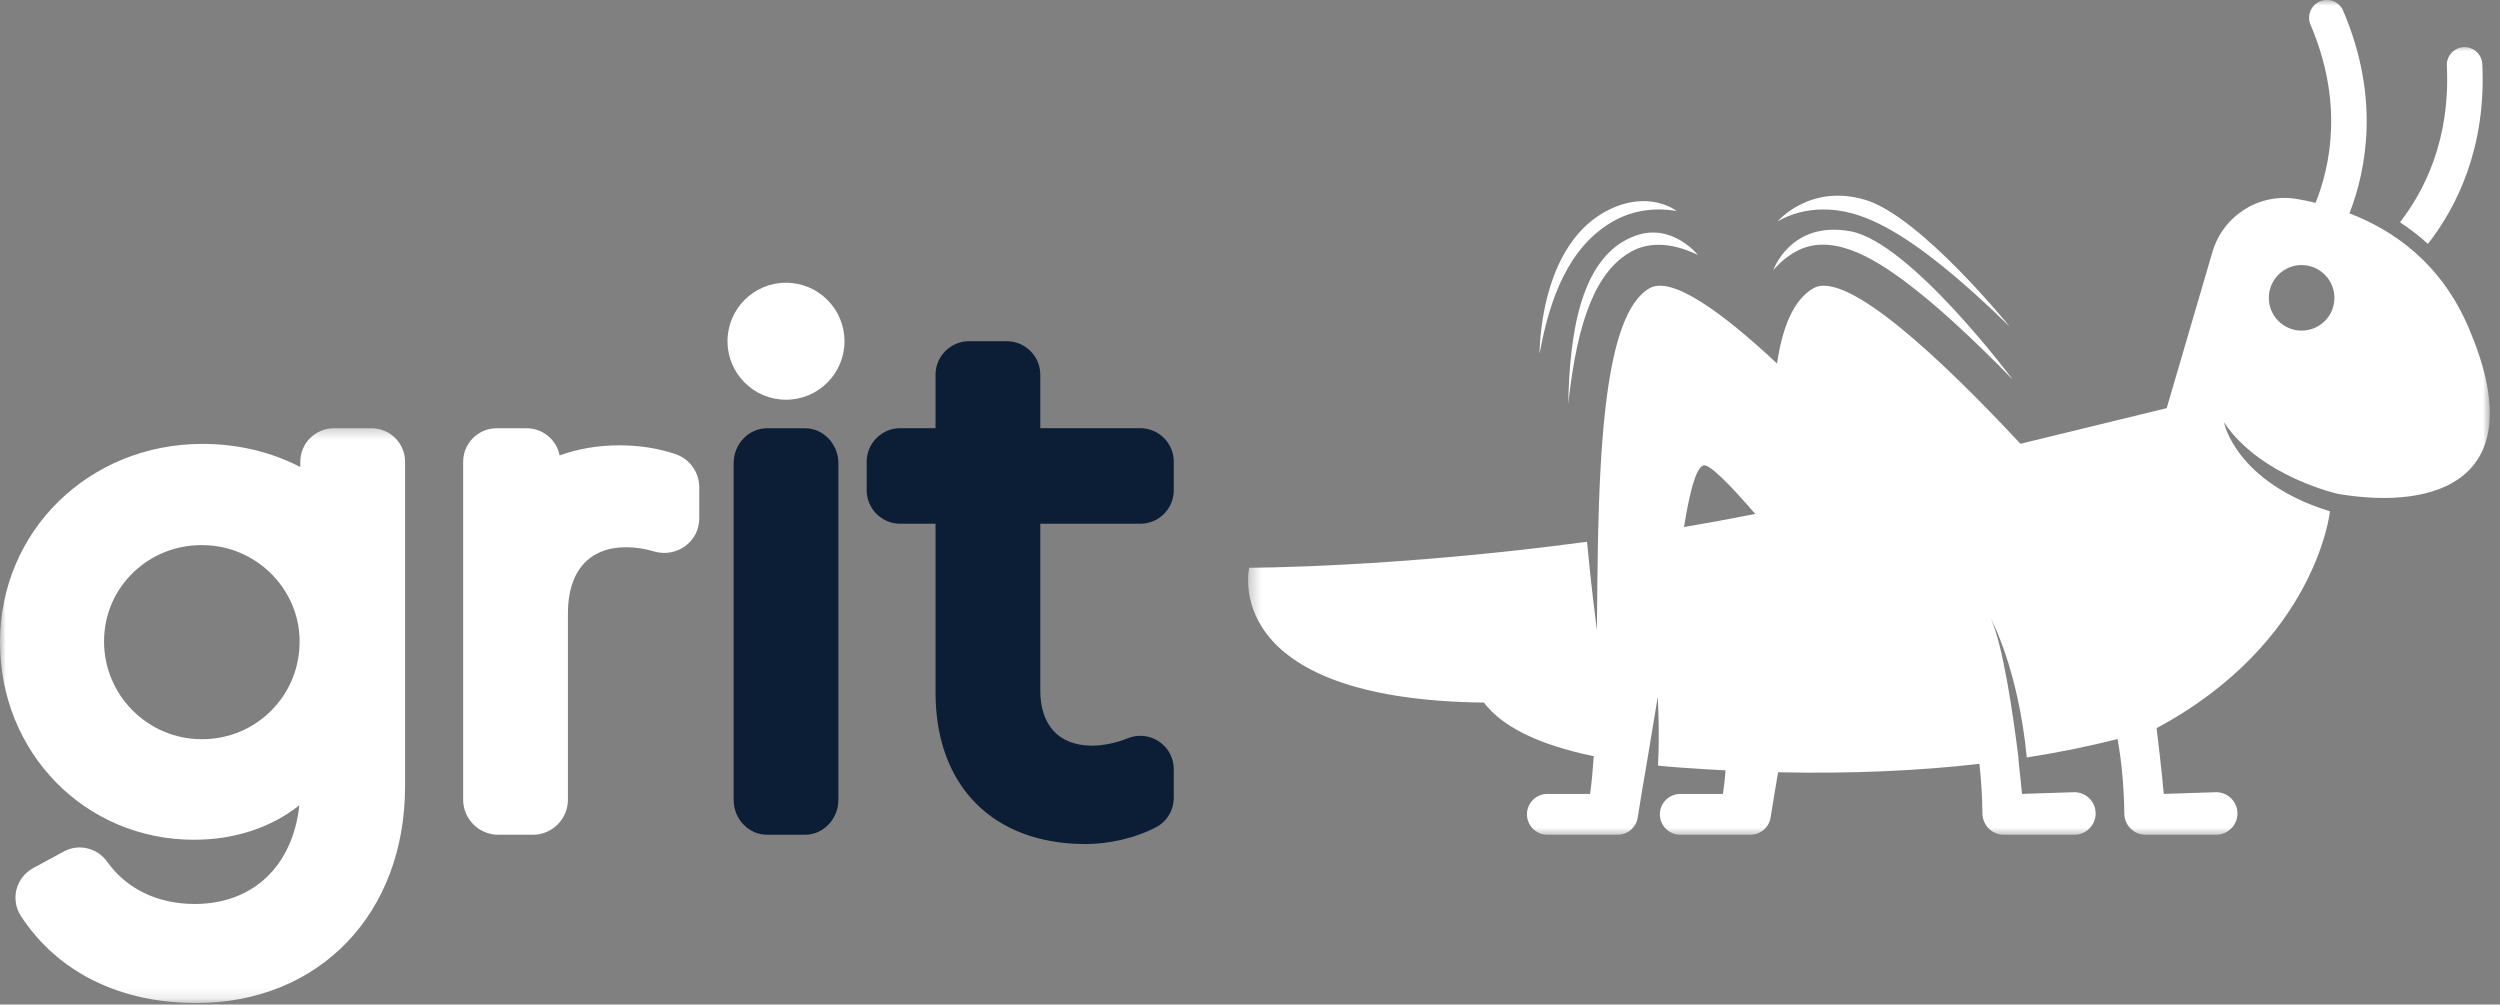 <svg width="219" height="88" viewBox="0 0 219 88" fill="none" xmlns="http://www.w3.org/2000/svg">
<rect x="0" y="0" width="219" height="88" fill="#808080" stroke="none"/>
<path d="M70.51 37.516H67.198C65.583 37.516 64.266 38.891 64.266 40.583V70.057C64.266 71.75 65.583 73.125 67.198 73.125H70.51C72.125 73.125 73.443 71.75 73.443 70.057V40.583C73.443 38.891 72.125 37.516 70.51 37.516Z" fill="#0B1E35"/>
<path d="M99.891 45.88C101.51 45.88 102.823 44.562 102.823 42.948V40.448C102.823 38.828 101.51 37.51 99.891 37.51H91.13V32.823C91.13 31.208 89.818 29.891 88.198 29.891H84.891C83.271 29.891 81.953 31.208 81.953 32.823V37.51H78.854C77.24 37.51 75.922 38.828 75.922 40.448V42.948C75.922 44.562 77.24 45.88 78.854 45.88H81.953V60.672C81.953 68.854 86.99 73.938 95.094 73.938C97.203 73.938 99.505 73.391 101.255 72.474C102.224 71.969 102.823 70.969 102.823 69.87V67.391C102.823 66.412 102.344 65.5 101.531 64.958C100.729 64.412 99.708 64.302 98.807 64.667C97.766 65.088 96.646 65.318 95.656 65.318C92.781 65.318 91.13 63.557 91.13 60.484V45.88" fill="#0B1E35"/>
<mask id="mask0_1_962" style="mask-type:alpha" maskUnits="userSpaceOnUse" x="0" y="37" width="36" height="51">
<path d="M0 37.333H36V87.865H0V37.333Z" fill="#FFF"/>
</mask>
<g mask="url(#mask0_1_962)">
<path d="M23.787 62.224C22.172 63.859 20.005 64.755 17.682 64.755C12.958 64.755 9.115 60.917 9.115 56.193C9.115 53.828 10.062 51.651 11.776 50.052C13.38 48.557 15.458 47.75 17.672 47.75C17.891 47.75 18.109 47.76 18.333 47.776C22.713 48.089 26.188 51.734 26.245 56.078C26.276 58.406 25.401 60.589 23.787 62.224ZM32.552 37.516H29.24C27.625 37.516 26.307 38.828 26.307 40.448V40.911C23.797 39.615 20.891 38.885 17.745 38.885C7.792 38.885 0 46.516 0 56.255C0 65.958 7.464 73.562 16.995 73.562C20.568 73.562 23.766 72.49 26.224 70.537C25.651 75.844 22.182 79.188 17.057 79.188C13.807 79.188 11.083 77.87 9.38 75.479C8.521 74.271 6.891 73.885 5.594 74.588L2.896 76.052C2.177 76.443 1.646 77.125 1.443 77.922C1.245 78.713 1.385 79.557 1.828 80.24C5.036 85.156 10.49 87.865 17.182 87.865C27.958 87.865 35.484 80.057 35.484 68.88V40.448C35.484 38.828 34.167 37.516 32.552 37.516Z" fill="#FFF"/>
</g>
<path d="M59.177 39.781C57.698 39.276 56.005 39.01 54.276 39.01C52.354 39.01 50.599 39.323 49.021 39.896L49.01 39.833C48.724 38.49 47.516 37.516 46.141 37.516H43.505C41.891 37.516 40.573 38.828 40.573 40.448V70.052C40.573 71.745 41.953 73.125 43.651 73.125H46.672C48.37 73.125 49.75 71.745 49.75 70.052V53.703C49.75 50.042 51.604 47.938 54.833 47.938C55.661 47.938 56.479 48.062 57.276 48.302C58.224 48.589 59.255 48.406 60.042 47.828C60.812 47.255 61.255 46.37 61.255 45.406V42.698C61.255 41.375 60.422 40.203 59.177 39.781Z" fill="#FFF"/>
<path d="M68.854 24.766C66.026 24.766 63.729 27.062 63.729 29.891C63.729 32.719 66.026 35.016 68.854 35.016C71.682 35.016 73.979 32.719 73.979 29.891C73.979 27.062 71.682 24.766 68.854 24.766Z" fill="#FFF"/>
<mask id="mask1_1_962" style="mask-type:alpha" maskUnits="userSpaceOnUse" x="209" y="4" width="10" height="19">
<path d="M209.333 4H218.104V22.667H209.333V4Z" fill="#FFF"/>
</mask>
<g mask="url(#mask1_1_962)">
<path d="M212.688 21.365C215.193 18.151 217.807 12.979 217.448 5.604C217.406 4.745 216.677 4.089 215.818 4.13C214.964 4.172 214.302 4.901 214.344 5.755C214.661 12.224 212.38 16.719 210.234 19.469C211.109 20.042 211.927 20.672 212.688 21.365Z" fill="#FFF"/>
</g>
<path d="M176.052 28.615C176.052 28.615 168.24 18.953 163.391 17.505C158.547 16.062 155.724 19.385 155.724 19.385C156.906 18.708 158.286 18.349 159.703 18.349C162.771 18.349 166.911 19.682 176.052 28.615Z" fill="#FFF"/>
<path d="M141.312 19.385C142.495 18.708 143.875 18.349 145.292 18.349C145.792 18.349 146.312 18.385 146.88 18.484C146.88 18.484 144.583 16.661 141.078 18.307C134.771 21.266 134.87 30.984 134.87 30.984C135.734 26.167 137.411 21.609 141.312 19.385Z" fill="#FFF"/>
<path d="M143.318 20.63C138.464 22.323 137.5 29.182 137.38 35.365C138.193 27.865 139.88 23.76 142.844 22.068C143.573 21.651 144.396 21.443 145.292 21.443C146.333 21.443 147.458 21.724 148.729 22.328C148.729 22.328 146.5 19.521 143.318 20.63Z" fill="#FFF"/>
<path d="M157.255 22.068C160.359 20.297 164.078 22.562 166.974 24.734C169.536 26.656 172.682 29.521 176.318 33.255C176.318 33.255 167.339 21.213 162.094 20.26C156.854 19.302 155.339 23.667 155.339 23.667C155.885 23.026 156.521 22.49 157.255 22.068Z" fill="#FFF"/>
<mask id="mask2_1_962" style="mask-type:alpha" maskUnits="userSpaceOnUse" x="109" y="0" width="110" height="74">
<path d="M109.333 0H218.104V73.333H109.333V0Z" fill="#FFF"/>
</mask>
<g mask="url(#mask2_1_962)">
<path d="M201.62 28.963C200.036 28.963 198.75 27.682 198.75 26.094C198.75 24.51 200.036 23.219 201.62 23.219C203.208 23.219 204.495 24.51 204.495 26.094C204.495 27.682 203.208 28.963 201.62 28.963ZM149.193 40.776C149.693 40.562 151.542 42.448 153.76 45.021C151.651 45.438 149.568 45.823 147.521 46.167C147.974 43.344 148.51 41.062 149.193 40.776ZM216.203 28.594C213.802 23.047 209.703 20.188 205.812 18.688C207.302 14.859 208.51 8.542 205.26 0.937C204.922 0.151 204.01 -0.214 203.219 0.125C202.432 0.458 202.068 1.375 202.401 2.161C205.312 8.969 204.141 14.537 202.844 17.771C202.297 17.635 201.766 17.526 201.255 17.438C197.958 16.854 194.75 18.859 193.807 22.078L189.802 35.755L176.99 38.875C170.339 31.74 161.792 23.578 158.859 25.25C157.094 26.26 156.146 28.667 155.667 31.844C150.932 27.412 146.458 24.13 144.5 25.25C142.521 26.38 141.406 29.927 140.776 34.625C140.76 34.75 140.745 34.88 140.729 35.01C140.719 35.047 140.719 35.083 140.714 35.125C140.693 35.286 140.672 35.448 140.651 35.609C140.646 35.667 140.641 35.719 140.635 35.771C140.62 35.896 140.604 36.021 140.594 36.146C140.589 36.198 140.583 36.25 140.578 36.302C140.557 36.469 140.542 36.635 140.526 36.807C140.521 36.849 140.516 36.891 140.51 36.932C140.5 37.068 140.484 37.203 140.474 37.339C140.469 37.401 140.464 37.458 140.458 37.521C140.448 37.661 140.432 37.802 140.422 37.943C140.417 37.979 140.411 38.021 140.411 38.062C140.396 38.234 140.38 38.406 140.37 38.578C140.365 38.646 140.359 38.708 140.354 38.766C140.344 38.896 140.339 39.021 140.328 39.151C140.323 39.214 140.318 39.271 140.312 39.333C140.302 39.51 140.292 39.688 140.276 39.865C140.276 39.911 140.271 39.969 140.266 40.021C140.26 40.156 140.25 40.292 140.245 40.427C140.24 40.495 140.234 40.562 140.229 40.63C140.224 40.776 140.214 40.917 140.208 41.057C140.203 41.109 140.198 41.167 140.198 41.224C140.187 41.391 140.182 41.562 140.172 41.734C140.167 41.807 140.161 41.88 140.161 41.953C140.156 42.078 140.151 42.203 140.141 42.328C140.141 42.401 140.135 42.469 140.135 42.542C140.125 42.719 140.12 42.896 140.109 43.078C140.109 43.146 140.104 43.208 140.104 43.276C140.099 43.406 140.094 43.536 140.089 43.661C140.083 43.74 140.083 43.818 140.078 43.896C140.073 44.042 140.068 44.188 140.062 44.328C140.062 44.406 140.057 44.484 140.057 44.557C140.052 44.714 140.047 44.865 140.042 45.021C140.042 45.104 140.036 45.188 140.036 45.271C140.031 45.391 140.026 45.51 140.026 45.63C140.021 45.708 140.021 45.786 140.021 45.859C140.016 46.042 140.01 46.219 140.005 46.396C140.005 46.479 140 46.557 140 46.641C139.995 46.76 139.995 46.875 139.99 46.995C139.99 47.078 139.99 47.167 139.984 47.255C139.932 49.922 139.911 52.62 139.891 55.219C139.891 55.219 139.417 51.661 139.021 47.458C122.099 49.734 109.432 49.734 109.432 49.734C109.432 49.734 106.672 61.271 129.99 61.547C131.542 63.589 134.615 65.208 139.615 66.245C139.531 67.463 139.427 68.578 139.292 69.547H135.552C134.562 69.547 133.76 70.349 133.76 71.333C133.76 72.323 134.562 73.125 135.552 73.125H141.693C142.573 73.125 143.323 72.49 143.464 71.62C143.703 70.078 143.969 68.505 144.24 66.963L145.219 61.047C145.219 61.047 145.401 64.146 145.24 67.068C145.896 67.135 146.578 67.193 147.281 67.245C148.599 67.338 149.896 67.417 151.161 67.484C151.099 68.224 151.026 68.917 150.932 69.547H147.198C146.208 69.547 145.406 70.349 145.406 71.333C145.406 72.323 146.208 73.125 147.198 73.125H153.333C154.214 73.125 154.964 72.49 155.104 71.62C155.312 70.307 155.536 68.969 155.76 67.651C162.333 67.792 168.187 67.51 173.396 66.912C173.562 68.375 173.646 69.838 173.661 71.26C173.677 72.292 174.5 73.125 175.531 73.125H181.708C182.74 73.125 183.578 72.292 183.578 71.26C183.578 70.229 182.74 69.396 181.708 69.396L177.125 69.547C177.125 69.547 177.016 68.307 176.807 66.463C176.818 66.463 176.823 66.463 176.828 66.463C176.286 62.099 175.432 56.484 174.411 54.224C174.411 54.224 176.786 58.526 177.547 66.354C180.411 65.906 183.057 65.359 185.5 64.74C185.891 66.896 186.062 69.13 186.089 71.26C186.099 72.292 186.922 73.125 187.953 73.125H194.135C195.161 73.125 196 72.292 196 71.26C196 70.229 195.161 69.396 194.135 69.396L189.547 69.547C189.547 69.547 189.318 67.01 188.917 63.786C202.922 56.266 204.104 44.792 204.104 44.792C195.833 42.24 194.818 37 194.818 37C198.052 41.792 204.844 43.271 204.844 43.271C213.469 44.719 222.016 42.031 216.203 28.594Z" fill="#FFF"/>
</g>
</svg>
